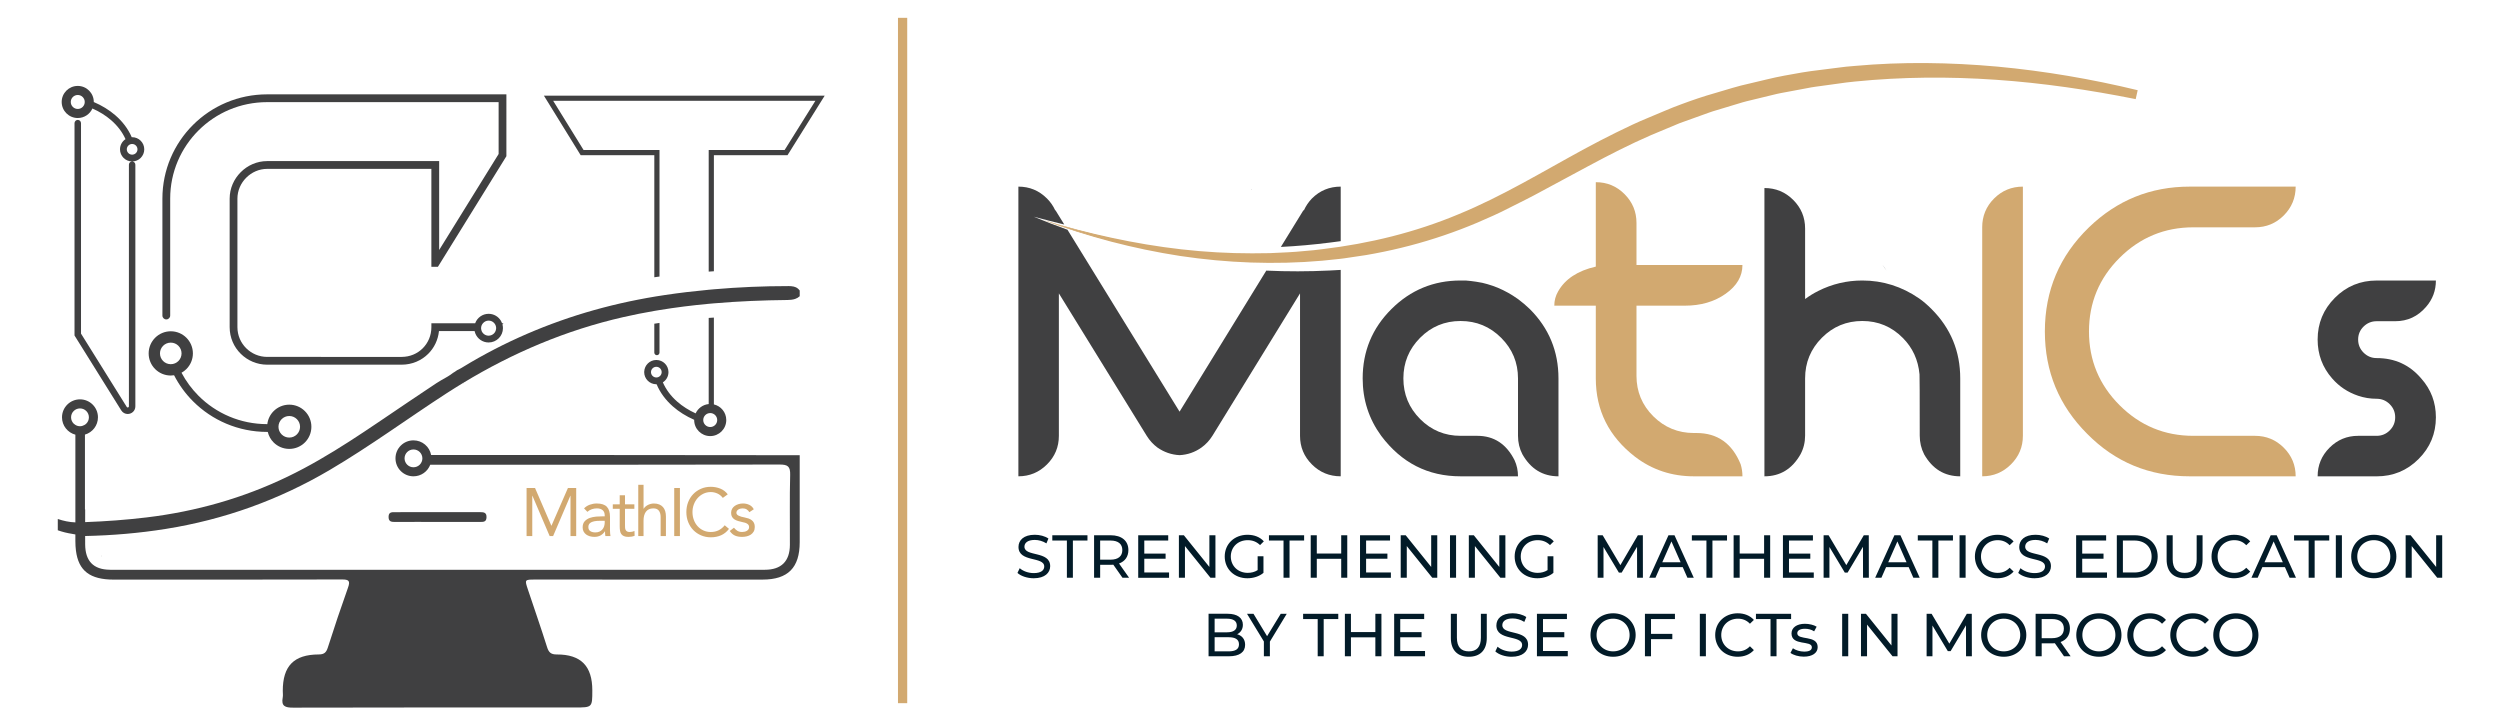 <?xml version="1.0" encoding="utf-8"?>
<!-- Generator: Adobe Illustrator 16.0.0, SVG Export Plug-In . SVG Version: 6.00 Build 0)  -->
<!DOCTYPE svg PUBLIC "-//W3C//DTD SVG 1.1//EN" "http://www.w3.org/Graphics/SVG/1.1/DTD/svg11.dtd">
<svg version="1.1" id="Calque_1" xmlns="http://www.w3.org/2000/svg" xmlns:xlink="http://www.w3.org/1999/xlink" x="0px" y="0px"
	 width="267.36px" height="77.587px" viewBox="0 -3.587 267.36 77.587" enable-background="new 0 -3.587 267.36 77.587"
	 xml:space="preserve">
<g>
	<path fill="#D2A970" d="M78.041,53.199c0.168,0.242,0.359,0.407,0.568,0.497c0.211,0.09,0.463,0.134,0.752,0.134
		c0.17,0,0.336-0.019,0.498-0.058s0.307-0.101,0.436-0.185c0.127-0.085,0.23-0.195,0.309-0.33c0.076-0.136,0.115-0.301,0.115-0.494
		c0-0.17-0.029-0.312-0.088-0.429c-0.057-0.116-0.137-0.212-0.238-0.29s-0.221-0.14-0.355-0.186
		c-0.137-0.046-0.279-0.083-0.428-0.112c-0.111-0.019-0.219-0.043-0.324-0.072c-0.104-0.029-0.195-0.062-0.275-0.103
		c-0.08-0.037-0.143-0.082-0.189-0.133c-0.045-0.052-0.068-0.112-0.068-0.186c0-0.078,0.02-0.146,0.061-0.208
		c0.041-0.06,0.094-0.109,0.158-0.148c0.062-0.038,0.133-0.066,0.213-0.087c0.08-0.02,0.158-0.029,0.236-0.029
		c0.17,0,0.312,0.038,0.432,0.112c0.119,0.075,0.213,0.174,0.287,0.295l0.473-0.312c-0.117-0.219-0.277-0.376-0.484-0.473
		c-0.205-0.097-0.43-0.146-0.67-0.146c-0.16,0-0.316,0.021-0.465,0.066c-0.15,0.043-0.287,0.105-0.408,0.188
		c-0.119,0.083-0.217,0.187-0.289,0.313c-0.072,0.125-0.109,0.271-0.109,0.435c0,0.174,0.033,0.316,0.098,0.429
		c0.066,0.111,0.152,0.202,0.262,0.271c0.109,0.071,0.236,0.127,0.381,0.171c0.146,0.044,0.297,0.083,0.457,0.116
		c0.094,0.02,0.182,0.041,0.27,0.064c0.086,0.026,0.164,0.058,0.232,0.099s0.121,0.091,0.162,0.149s0.062,0.133,0.062,0.225
		s-0.021,0.171-0.064,0.236c-0.045,0.065-0.104,0.119-0.174,0.163c-0.074,0.044-0.154,0.075-0.244,0.094
		c-0.09,0.021-0.178,0.03-0.266,0.03c-0.203,0-0.371-0.042-0.504-0.124s-0.256-0.193-0.367-0.334L78.041,53.199z M77.83,49.279
		c-0.219-0.286-0.488-0.491-0.809-0.617c-0.322-0.125-0.658-0.188-1.006-0.188c-0.383,0-0.732,0.069-1.053,0.211
		c-0.318,0.139-0.596,0.331-0.828,0.573c-0.232,0.241-0.412,0.526-0.541,0.856c-0.127,0.329-0.191,0.682-0.191,1.06
		c0,0.392,0.066,0.752,0.199,1.082c0.133,0.328,0.316,0.613,0.551,0.853c0.236,0.239,0.512,0.427,0.832,0.562
		s0.662,0.204,1.031,0.204c0.412,0,0.779-0.073,1.105-0.219c0.328-0.146,0.607-0.372,0.84-0.683l-0.457-0.385
		c-0.184,0.232-0.4,0.41-0.646,0.534c-0.246,0.123-0.527,0.186-0.842,0.186c-0.291,0-0.555-0.056-0.795-0.168
		c-0.24-0.111-0.445-0.262-0.617-0.454c-0.172-0.19-0.307-0.415-0.402-0.675c-0.098-0.258-0.145-0.538-0.145-0.838
		c0-0.281,0.047-0.551,0.145-0.81c0.096-0.259,0.232-0.486,0.406-0.683c0.174-0.195,0.381-0.352,0.619-0.468
		c0.24-0.116,0.504-0.175,0.789-0.175c0.246,0,0.482,0.053,0.711,0.157c0.227,0.104,0.418,0.261,0.574,0.468L77.83,49.279z
		 M72.104,53.743h0.609v-5.14h-0.609V53.743z M68.256,53.743h0.566v-1.655c0-0.193,0.02-0.37,0.061-0.529
		c0.041-0.16,0.105-0.298,0.189-0.414c0.084-0.115,0.193-0.206,0.326-0.268c0.133-0.063,0.291-0.096,0.475-0.096
		c0.268,0,0.463,0.083,0.59,0.248c0.125,0.164,0.188,0.39,0.188,0.675v2.039h0.566v-2.098c0-0.203-0.025-0.391-0.076-0.562
		s-0.129-0.318-0.236-0.439c-0.105-0.12-0.24-0.215-0.402-0.282c-0.162-0.068-0.355-0.103-0.576-0.103
		c-0.131,0-0.254,0.018-0.371,0.052c-0.117,0.033-0.221,0.077-0.316,0.131c-0.094,0.053-0.174,0.112-0.242,0.177
		c-0.068,0.065-0.121,0.132-0.16,0.2h-0.014v-2.562h-0.566V53.743z M67.842,50.346H66.84v-0.965h-0.566v0.965h-0.74v0.48h0.74v1.865
		c0,0.174,0.012,0.332,0.033,0.475c0.021,0.144,0.066,0.263,0.135,0.359c0.066,0.097,0.162,0.172,0.283,0.225
		c0.121,0.055,0.281,0.08,0.484,0.08c0.107,0,0.221-0.01,0.338-0.028c0.119-0.02,0.227-0.052,0.324-0.094l-0.021-0.517
		c-0.078,0.039-0.16,0.068-0.246,0.087c-0.088,0.021-0.174,0.03-0.256,0.03c-0.125,0-0.223-0.021-0.289-0.062
		c-0.068-0.041-0.119-0.097-0.154-0.167c-0.033-0.07-0.053-0.152-0.059-0.247c-0.004-0.094-0.006-0.196-0.006-0.309v-1.697h1.002
		V50.346z M64.67,52.11v0.218c-0.006,0.14-0.029,0.271-0.072,0.396c-0.045,0.124-0.107,0.231-0.189,0.322
		c-0.082,0.093-0.186,0.166-0.309,0.223c-0.123,0.056-0.268,0.083-0.432,0.083c-0.213,0-0.391-0.044-0.533-0.134
		s-0.215-0.24-0.215-0.454c0-0.232,0.107-0.399,0.32-0.501s0.5-0.152,0.863-0.152H64.67z M62.818,51.152
		c0.135-0.126,0.291-0.219,0.469-0.28c0.176-0.061,0.355-0.091,0.539-0.091c0.268,0,0.475,0.063,0.621,0.189
		c0.148,0.126,0.223,0.312,0.223,0.56v0.101h-0.219c-0.207,0-0.436,0.01-0.686,0.028c-0.25,0.021-0.48,0.069-0.697,0.146
		c-0.215,0.078-0.395,0.196-0.541,0.356c-0.145,0.16-0.217,0.38-0.217,0.66c0,0.165,0.033,0.31,0.102,0.437
		c0.066,0.125,0.158,0.23,0.271,0.315c0.115,0.084,0.248,0.148,0.4,0.192c0.152,0.043,0.314,0.064,0.488,0.064
		c0.262,0,0.486-0.056,0.674-0.166c0.186-0.112,0.334-0.254,0.445-0.429h0.014c0,0.073,0.002,0.155,0.004,0.251
		c0.002,0.094,0.014,0.181,0.033,0.257h0.545c-0.016-0.087-0.027-0.183-0.037-0.286c-0.01-0.104-0.014-0.204-0.014-0.301v-1.46
		c0-0.483-0.111-0.845-0.334-1.081c-0.223-0.237-0.586-0.356-1.09-0.356c-0.246,0-0.49,0.043-0.729,0.128
		c-0.24,0.084-0.447,0.217-0.621,0.395L62.818,51.152z M56.314,53.743h0.609v-4.312h0.016l1.844,4.312h0.369l1.844-4.312h0.016
		v4.312h0.609v-5.14h-0.885l-1.758,4.029h-0.016l-1.742-4.029h-0.906V53.743z"/>
	<rect x="96.033" y="-1.681" fill="#D2A970" width="0.988" height="73.294"/>
	<path fill="#404041" d="M69.975,13.012v13.052c0.186-0.025,0.369-0.052,0.555-0.077v-13.53H62.41l-3.25-5.261h28.039l-3.289,5.261
		h-8.119V25.46c0.184-0.013,0.369-0.026,0.555-0.038v-12.41h7.873l3.98-6.371H58.166l3.934,6.371H69.975z"/>
	<path fill="#404041" d="M18.263,36.574c0.12,0,0.237-0.012,0.353-0.03c0.532,1.032,1.215,1.973,2.028,2.785
		c2.023,2.024,4.827,3.275,7.928,3.275h0.063c0.103,0.432,0.323,0.821,0.626,1.125c0.426,0.427,1.022,0.693,1.673,0.692
		c0.652,0.001,1.247-0.266,1.673-0.692c0.427-0.427,0.694-1.022,0.693-1.675c0.001-0.65-0.266-1.246-0.693-1.672
		c-0.426-0.428-1.021-0.693-1.673-0.693c-0.651,0-1.247,0.266-1.673,0.693c-0.364,0.363-0.609,0.85-0.674,1.389h-0.016
		c-2.875,0-5.464-1.156-7.34-3.03c-0.723-0.723-1.336-1.555-1.82-2.465c0.193-0.107,0.37-0.24,0.524-0.395
		c0.427-0.426,0.693-1.022,0.693-1.673s-0.266-1.247-0.693-1.673c-0.426-0.427-1.021-0.693-1.672-0.693
		c-0.652,0-1.247,0.266-1.673,0.693c-0.427,0.426-0.694,1.022-0.693,1.673C15.896,35.515,16.955,36.573,18.263,36.574
		 M32.089,42.055c-0.001,0.321-0.129,0.606-0.339,0.816c-0.21,0.21-0.495,0.338-0.816,0.338c-0.32,0-0.605-0.128-0.816-0.338
		c-0.209-0.21-0.337-0.495-0.338-0.816c0.001-0.319,0.129-0.604,0.338-0.815c0.211-0.209,0.496-0.338,0.816-0.338
		c0.321,0,0.605,0.129,0.816,0.338C31.96,41.45,32.088,41.735,32.089,42.055 M17.446,33.392c0.211-0.209,0.496-0.337,0.817-0.337
		c0.32,0,0.605,0.128,0.815,0.337c0.21,0.211,0.338,0.496,0.338,0.816c0,0.32-0.128,0.605-0.338,0.816
		c-0.21,0.209-0.495,0.337-0.815,0.337c-0.321,0-0.606-0.128-0.817-0.337c-0.21-0.211-0.338-0.496-0.338-0.816
		C17.108,33.887,17.236,33.603,17.446,33.392"/>
	<path fill="#404041" d="M17.785,30.574c0.229,0,0.416-0.186,0.416-0.416v-0.173V17.653c0.001-2.847,1.155-5.424,3.031-7.293
		c1.875-1.869,4.465-3.024,7.34-3.024h24.753v5.546L46.965,23.15v-9.509H28.571c-1.096,0-2.1,0.458-2.825,1.186
		c-0.728,0.727-1.186,1.73-1.186,2.826v13.748c-0.001,1.119,0.457,2.126,1.187,2.847c0.729,0.722,1.732,1.165,2.824,1.165h14.382
		c1.115,0.001,2.123-0.442,2.846-1.166c0.633-0.632,1.051-1.481,1.146-2.43h3.809c0.02,0.089,0.045,0.175,0.078,0.257
		c0.227,0.565,0.777,0.964,1.422,0.965c0.848-0.001,1.533-0.687,1.533-1.533c0-0.135-0.02-0.266-0.051-0.391l0.031-0.036
		l0.016-0.022c0.018-0.026,0.039-0.049,0.059-0.072h-0.146c-0.031-0.088-0.072-0.173-0.119-0.254
		c-0.266-0.453-0.758-0.758-1.322-0.758c-0.662,0-1.227,0.422-1.439,1.012h-4.682v0.416c0,0.895-0.352,1.685-0.922,2.257
		c-0.572,0.572-1.363,0.922-2.258,0.923H28.571c-0.865-0.001-1.659-0.351-2.239-0.925c-0.58-0.575-0.94-1.365-0.941-2.255V17.653
		c0-0.861,0.361-1.656,0.943-2.237c0.582-0.582,1.376-0.943,2.237-0.943h17.562v10.47h0.701l7.322-11.824V6.503H28.571
		c-3.101,0-5.904,1.249-7.928,3.267c-2.024,2.018-3.275,4.808-3.275,7.883v12.333v0.173C17.368,30.388,17.555,30.574,17.785,30.574
		 M52.254,30.7c0.225,0,0.424,0.09,0.57,0.236l0.041,0.049c0.016,0.018,0.031,0.035,0.045,0.054c0.094,0.132,0.15,0.291,0.15,0.467
		c0,0.035-0.006,0.069-0.01,0.103c-0.023,0.181-0.102,0.343-0.227,0.467c-0.146,0.146-0.346,0.235-0.57,0.236
		c-0.334,0-0.619-0.205-0.742-0.495c-0.01-0.025-0.018-0.054-0.023-0.081c-0.023-0.073-0.039-0.149-0.039-0.229
		c0-0.2,0.076-0.38,0.197-0.521C51.793,30.812,52.01,30.701,52.254,30.7"/>
	<path fill="#404041" d="M8.316,9.035c0.7-0.001,1.3-0.42,1.567-1.02c0.75,0.333,1.422,0.751,1.986,1.238
		c0.689,0.594,1.217,1.287,1.553,2.042c-0.354,0.232-0.588,0.631-0.588,1.087c0,0.714,0.576,1.293,1.29,1.298
		c-0.187,0.004-0.338,0.158-0.338,0.345v0.509v25.333c-0.001,0.026-0.005,0.043-0.011,0.056l-0.044,0.049
		c-0.021,0.013-0.05,0.021-0.076,0.021l-0.053-0.013c-0.016-0.008-0.029-0.02-0.047-0.047l-4.892-7.842v-22V9.628V9.584
		c0-0.192-0.154-0.347-0.346-0.347c-0.176,0-0.321,0.132-0.342,0.303L7.969,9.539v0.045v0.509v22.199l0.052,0.083l4.945,7.926
		c0.078,0.127,0.187,0.226,0.307,0.29c0.123,0.065,0.253,0.096,0.381,0.096c0.207-0.001,0.406-0.075,0.562-0.218
		c0.078-0.071,0.145-0.159,0.19-0.263c0.046-0.103,0.071-0.219,0.07-0.339V14.535v-0.509c0-0.188-0.15-0.341-0.338-0.345
		c0.713-0.005,1.29-0.583,1.29-1.298c0-0.717-0.58-1.298-1.298-1.298l-0.042,0.002c-0.381-0.89-0.99-1.688-1.768-2.359
		c-0.654-0.564-1.43-1.036-2.29-1.403V7.318c0-0.948-0.768-1.716-1.716-1.716c-0.949,0-1.716,0.769-1.717,1.716
		C6.6,8.267,7.367,9.034,8.316,9.035 M14.131,12.953c-0.315,0-0.57-0.256-0.571-0.571c0.001-0.315,0.256-0.57,0.571-0.571
		c0.316,0.001,0.571,0.256,0.571,0.571C14.703,12.697,14.447,12.953,14.131,12.953 M7.788,6.79c0.136-0.136,0.32-0.218,0.528-0.219
		C8.523,6.572,8.707,6.654,8.844,6.79C8.98,6.927,9.063,7.111,9.063,7.318c0,0.207-0.083,0.391-0.219,0.528
		c-0.137,0.136-0.32,0.219-0.528,0.219c-0.208,0-0.392-0.083-0.528-0.219C7.652,7.71,7.569,7.525,7.569,7.318
		C7.569,7.111,7.652,6.927,7.788,6.79"/>
	<path fill="#404041" d="M74.238,41.316v0.007v0.01v0.001c0,0.939,0.758,1.705,1.697,1.716h0.02c0.939,0,1.707-0.757,1.715-1.698
		l0.002-0.017l-0.002-0.017l0,0c-0.006-0.805-0.568-1.479-1.324-1.656v-9.285c-0.186,0.011-0.371,0.022-0.555,0.035v9.213
		c-0.623,0.06-1.146,0.451-1.396,0.996c-0.746-0.341-1.414-0.766-1.973-1.258c-0.684-0.602-1.203-1.299-1.533-2.06
		c0.357-0.229,0.596-0.625,0.6-1.081v-0.016v-0.013l0,0c-0.008-0.704-0.576-1.275-1.285-1.282h-0.014
		c-0.699,0-1.268,0.554-1.295,1.25l0,0l-0.002,0.034v0.001v0.005v0.008c0,0.711,0.572,1.291,1.285,1.298h0.014l0.029-0.001
		c0.371,0.894,0.973,1.699,1.742,2.375c0.648,0.571,1.42,1.051,2.275,1.427V41.316L74.238,41.316z M70.189,35.64h0.008
		c0.312,0.002,0.564,0.257,0.564,0.57v0.007c-0.002,0.312-0.258,0.565-0.57,0.565h-0.006c-0.314-0.003-0.564-0.258-0.566-0.569
		v-0.008C69.623,35.891,69.879,35.639,70.189,35.64 M75.955,40.587h0.008c0.408,0.004,0.738,0.338,0.738,0.746l0,0v0.01
		c-0.004,0.409-0.338,0.738-0.746,0.738h-0.008c-0.41-0.004-0.738-0.339-0.74-0.746v-0.009
		C75.211,40.916,75.547,40.587,75.955,40.587"/>
	<path fill="#404041" d="M70.529,34.12v-0.411v-0.355v-2.405c-0.186,0.027-0.371,0.055-0.555,0.083v2.322v0.333v0.434
		c0,0.153,0.125,0.278,0.277,0.278S70.529,34.273,70.529,34.12"/>
	<path fill="#404041" d="M85.109,27.137c-0.135-0.062-0.301-0.102-0.5-0.118c-0.072-0.006-0.15-0.01-0.232-0.01l0,0
		c-0.02,0-0.041,0-0.064,0c-2.666,0-5.32,0.112-7.967,0.342c-0.186,0.017-0.371,0.033-0.555,0.05
		c-1.562,0.145-3.123,0.33-4.678,0.562c-0.195,0.028-0.389,0.06-0.584,0.091c-0.125,0.02-0.25,0.038-0.375,0.058
		c-0.059,0.01-0.119,0.021-0.18,0.031c-0.26,0.043-0.52,0.088-0.777,0.134c-0.318,0.057-0.637,0.116-0.955,0.18
		c-0.316,0.061-0.631,0.126-0.947,0.192c-0.314,0.067-0.629,0.136-0.941,0.208c-0.312,0.071-0.625,0.146-0.938,0.222
		c-0.311,0.076-0.621,0.156-0.93,0.237c-0.311,0.082-0.619,0.166-0.926,0.251c-0.309,0.086-0.615,0.176-0.922,0.267
		c-0.305,0.091-0.609,0.185-0.914,0.281s-0.605,0.195-0.908,0.296c-0.303,0.102-0.604,0.205-0.902,0.312
		c-0.301,0.106-0.6,0.215-0.898,0.326c-0.299,0.111-0.596,0.226-0.891,0.341c-0.297,0.117-0.592,0.235-0.887,0.357
		c-0.293,0.121-0.588,0.245-0.881,0.371c-0.291,0.127-0.582,0.255-0.873,0.387c-0.291,0.131-0.58,0.266-0.869,0.402
		c-0.287,0.136-0.576,0.275-0.861,0.417c-0.287,0.142-0.572,0.286-0.855,0.433c-0.287,0.148-0.57,0.298-0.852,0.45
		c-0.283,0.152-0.564,0.307-0.846,0.465c-0.281,0.157-0.561,0.318-0.838,0.48c-0.281,0.164-0.559,0.324-0.82,0.492
		c-0.162,0.106-0.328,0.195-0.49,0.278c-0.084,0.043-0.15,0.072-0.197,0.097l-0.045,0.039c-0.08,0.064-0.156,0.108-0.217,0.144
		c-0.062,0.035-0.107,0.062-0.141,0.085c-0.096,0.066-0.203,0.151-0.332,0.24c-0.146,0.102-0.293,0.185-0.43,0.263
		c-0.357,0.206-0.703,0.389-1.012,0.597c-0.15,0.1-0.3,0.2-0.449,0.3c-0.297,0.198-0.593,0.396-0.889,0.593
		c-0.293,0.197-0.586,0.392-0.877,0.588c-0.289,0.193-0.578,0.387-0.867,0.581c-4.145,2.785-8.229,5.713-12.822,7.929
		c-4.771,2.303-9.81,3.733-15.094,4.369c-2.188,0.263-4.376,0.423-6.574,0.503c0.001-0.454,0.001-0.909,0.002-1.363H9.085V50.5
		v-7.61c0.803-0.229,1.391-0.969,1.391-1.847c0-1.062-0.86-1.921-1.922-1.922c-1.062,0.001-1.922,0.861-1.923,1.922
		c0.001,0.893,0.608,1.639,1.43,1.856c0,2.542,0,5.083,0,7.624v1.757c-0.647-0.023-1.277-0.161-1.881-0.364v1.207
		c0.128,0.043,0.257,0.086,0.384,0.125c0.478,0.148,0.978,0.235,1.497,0.321v0.699c0,0.37,0.021,0.713,0.061,1.03
		c0.275,2.175,1.517,3.101,4.043,3.101c8.139-0.001,16.278,0.007,24.417-0.015c0.73-0.002,0.892,0.155,0.638,0.869
		c-0.757,2.126-1.478,4.266-2.162,6.416c-0.173,0.544-0.406,0.731-0.978,0.734c-2.654,0.012-3.841,1.238-3.838,3.896
		c0,0.234,0.038,0.478-0.006,0.704c-0.182,0.942,0.269,1.091,1.111,1.089c10.049-0.027,20.098-0.018,30.146-0.018
		c1.85,0,1.85,0,1.852-1.821c0.002-2.603-1.207-3.856-3.795-3.848c-0.621,0.003-0.861-0.21-1.041-0.778
		c-0.654-2.068-1.367-4.117-2.055-6.175c-0.352-1.056-0.348-1.058,0.773-1.058c8.109,0.002,16.219,0.003,24.328,0.003
		c2.713,0,3.969-1.267,3.969-4.002c0-3.101,0-6.201,0-9.302h-2.039h-0.512c-0.811-0.002-1.621-0.002-2.432-0.002
		c-11.246-0.02-22.492-0.016-33.738-0.016h-0.696c-0.166-0.893-0.948-1.568-1.889-1.568c-1.062,0-1.923,0.861-1.923,1.923
		s0.861,1.922,1.923,1.923c0.821-0.001,1.519-0.516,1.796-1.24c0.287,0,0.573,0,0.859,0c12.166,0,24.33,0.01,36.494-0.02
		c0.875-0.001,1.162,0.188,1.137,1.108c-0.068,2.495-0.014,4.995-0.029,7.492c-0.012,1.75-0.924,2.654-2.68,2.655
		c-23.33,0.004-46.661,0.004-69.991,0c-0.028,0-0.053-0.002-0.081-0.003c-1.74-0.028-2.606-0.932-2.615-2.727
		c-0.001-0.294,0-0.587-0.001-0.88c2.894-0.062,5.772-0.303,8.625-0.76c6.26-1.001,12.094-3.101,17.522-6.297
		c4.303-2.532,8.327-5.498,12.543-8.231c0.566-0.368,1.139-0.723,1.715-1.073l0.016,0.025l0,0l0.02-0.011l0.014-0.012l0.002-0.001
		l-0.02-0.021c5.307-3.214,10.98-5.631,17.129-7.033c1.098-0.25,2.199-0.469,3.303-0.659c0.186-0.033,0.369-0.062,0.555-0.092
		c1.748-0.287,3.502-0.506,5.262-0.669c0.184-0.017,0.369-0.034,0.555-0.049c2.615-0.225,5.242-0.331,7.875-0.359
		c0.143-0.001,0.273-0.011,0.396-0.025c0.152-0.019,0.291-0.047,0.416-0.089c0.182-0.063,0.338-0.153,0.49-0.289v-0.608
		C85.398,27.316,85.266,27.21,85.109,27.137 M44.892,46.106c-0.174,0.173-0.409,0.279-0.674,0.279s-0.5-0.106-0.674-0.279
		c-0.173-0.175-0.278-0.409-0.28-0.674c0.002-0.265,0.107-0.5,0.28-0.674c0.174-0.173,0.409-0.278,0.674-0.278
		s0.5,0.105,0.674,0.278c0.173,0.174,0.278,0.409,0.28,0.674C45.17,45.697,45.064,45.932,44.892,46.106 M7.601,41.043
		c0-0.265,0.105-0.499,0.279-0.673c0.174-0.174,0.409-0.279,0.674-0.279s0.5,0.105,0.674,0.279s0.279,0.408,0.28,0.673
		c-0.001,0.266-0.106,0.5-0.28,0.674c-0.059,0.06-0.127,0.106-0.2,0.148c-0.139,0.081-0.299,0.132-0.474,0.132
		c-0.182,0-0.349-0.054-0.492-0.142c-0.065-0.039-0.127-0.084-0.182-0.139C7.707,41.543,7.601,41.309,7.601,41.043 M49.109,36.691
		L49.109,36.691l0.002-0.001L49.109,36.691z"/>
	<polygon fill="#404041" points="10.801,55.919 10.806,55.921 10.815,55.923 10.816,55.924 10.816,55.924 10.85,55.754 
		10.803,55.92 10.828,55.834 	"/>
	<path fill="#404041" d="M42.22,52.234c1.524-0.013,3.05-0.005,4.575-0.005s3.051-0.003,4.576,0.002
		c0.346,0.001,0.639-0.007,0.658-0.482c0.021-0.51-0.264-0.567-0.664-0.565c-3.051,0.005-6.101,0.002-9.151,0.002
		c-0.335,0-0.646-0.005-0.658,0.479C41.543,52.165,41.809,52.237,42.22,52.234"/>
	<path fill="#021B28" d="M239.117,66.072c-1.02,0-1.771-0.74-1.771-1.747s0.752-1.747,1.771-1.747c1.008,0,1.762,0.74,1.762,1.747
		S240.125,66.072,239.117,66.072 M239.117,66.65c1.385,0,2.41-0.986,2.41-2.325c0-1.337-1.025-2.325-2.41-2.325
		c-1.396,0-2.422,0.994-2.422,2.325C236.695,65.657,237.721,66.65,239.117,66.65 M234.502,66.65c0.707,0,1.318-0.246,1.732-0.714
		l-0.422-0.409c-0.35,0.371-0.779,0.545-1.279,0.545c-1.025,0-1.785-0.74-1.785-1.747s0.76-1.747,1.785-1.747
		c0.5,0,0.93,0.169,1.279,0.54l0.422-0.409C235.82,62.241,235.209,62,234.508,62c-1.383,0-2.41,0.981-2.41,2.325
		C232.098,65.67,233.125,66.65,234.502,66.65 M229.904,66.65c0.707,0,1.318-0.246,1.734-0.714l-0.422-0.409
		c-0.352,0.371-0.781,0.545-1.281,0.545c-1.025,0-1.785-0.74-1.785-1.747s0.76-1.747,1.785-1.747c0.5,0,0.93,0.169,1.281,0.54
		l0.422-0.409C231.223,62.241,230.611,62,229.91,62c-1.383,0-2.408,0.981-2.408,2.325C227.502,65.67,228.527,66.65,229.904,66.65
		 M224.469,66.072c-1.02,0-1.773-0.74-1.773-1.747s0.754-1.747,1.773-1.747c1.006,0,1.76,0.74,1.76,1.747
		S225.475,66.072,224.469,66.072 M224.469,66.65c1.383,0,2.41-0.986,2.41-2.325c0-1.337-1.027-2.325-2.41-2.325
		c-1.396,0-2.424,0.994-2.424,2.325C222.045,65.657,223.072,66.65,224.469,66.65 M219.449,64.663h-1.104v-2.045h1.104
		c0.832,0,1.268,0.37,1.268,1.02S220.281,64.663,219.449,64.663 M221.443,66.599l-1.078-1.526c0.637-0.227,1-0.733,1-1.435
		c0-0.987-0.715-1.585-1.896-1.585h-1.773v4.546h0.65v-1.383h1.123c0.098,0,0.195-0.007,0.285-0.014l0.98,1.396H221.443z
		 M214.293,66.072c-1.02,0-1.771-0.74-1.771-1.747s0.752-1.747,1.771-1.747c1.008,0,1.76,0.74,1.76,1.747
		S215.301,66.072,214.293,66.072 M214.293,66.65c1.385,0,2.41-0.986,2.41-2.325c0-1.337-1.025-2.325-2.41-2.325
		c-1.396,0-2.422,0.994-2.422,2.325C211.871,65.657,212.896,66.65,214.293,66.65 M210.879,66.599l-0.008-4.546h-0.531l-1.871,3.195
		l-1.896-3.195h-0.533v4.546h0.625v-3.292l1.643,2.74h0.299l1.643-2.761l0.006,3.312H210.879z M202.281,62.053v3.391l-2.729-3.391
		h-0.531v4.546h0.648v-3.39l2.729,3.39h0.531v-4.546H202.281z M197.008,66.599h0.65v-4.546h-0.65V66.599z M192.904,66.638
		c0.916,0,1.486-0.396,1.486-1.02c0-1.338-2.182-0.676-2.182-1.487c0-0.272,0.266-0.475,0.812-0.475
		c0.338,0,0.682,0.072,0.992,0.273l0.268-0.493c-0.299-0.195-0.807-0.312-1.254-0.312c-0.883,0-1.436,0.416-1.436,1.033
		c0,1.37,2.176,0.701,2.176,1.474c0,0.293-0.24,0.468-0.818,0.468c-0.447,0-0.916-0.149-1.209-0.357l-0.26,0.494
		C191.768,66.462,192.332,66.638,192.904,66.638 M189.346,66.599h0.643v-3.98h1.559v-0.565h-3.76v0.565h1.559V66.599z
		 M185.832,66.65c0.707,0,1.318-0.246,1.734-0.714l-0.422-0.409c-0.35,0.371-0.779,0.545-1.279,0.545
		c-1.027,0-1.787-0.74-1.787-1.747s0.76-1.747,1.787-1.747c0.5,0,0.93,0.169,1.279,0.54l0.422-0.409
		C187.15,62.241,186.539,62,185.84,62c-1.385,0-2.41,0.981-2.41,2.325C183.43,65.67,184.455,66.65,185.832,66.65 M181.787,66.599
		h0.648v-4.546h-0.648V66.599z M179.125,62.618v-0.565h-3.209v4.546h0.65v-1.838h2.279v-0.559h-2.279v-1.584H179.125z
		 M172.514,66.072c-1.02,0-1.773-0.74-1.773-1.747s0.754-1.747,1.773-1.747c1.008,0,1.762,0.74,1.762,1.747
		S173.521,66.072,172.514,66.072 M172.514,66.65c1.385,0,2.41-0.986,2.41-2.325c0-1.337-1.025-2.325-2.41-2.325
		c-1.395,0-2.422,0.994-2.422,2.325C170.092,65.657,171.119,66.65,172.514,66.65 M165.014,66.034v-1.468h2.279v-0.553h-2.279v-1.396
		h2.561v-0.565h-3.209v4.546h3.299v-0.564H165.014z M161.656,66.65c1.201,0,1.762-0.597,1.762-1.292
		c0-1.669-2.754-0.975-2.754-2.085c0-0.396,0.33-0.721,1.104-0.721c0.402,0,0.85,0.117,1.248,0.37l0.213-0.52
		c-0.377-0.26-0.928-0.403-1.461-0.403c-1.195,0-1.74,0.598-1.74,1.3c0,1.689,2.754,0.987,2.754,2.098
		c0,0.396-0.338,0.701-1.125,0.701c-0.584,0-1.162-0.221-1.5-0.525l-0.24,0.506C160.281,66.417,160.961,66.65,161.656,66.65
		 M157.078,66.65c1.203,0,1.924-0.694,1.924-2.014v-2.584h-0.631v2.559c0,1.007-0.467,1.461-1.285,1.461s-1.279-0.454-1.279-1.461
		v-2.559h-0.648v2.584C155.158,65.956,155.885,66.65,157.078,66.65 M149.748,66.034v-1.468h2.279v-0.553h-2.279v-1.396h2.559v-0.565
		h-3.209v4.546h3.301v-0.564H149.748z M147.086,62.053v1.955h-2.611v-1.955h-0.648v4.546h0.648v-2.026h2.611v2.026h0.65v-4.546
		H147.086z M140.918,66.599h0.643v-3.98h1.559v-0.565h-3.76v0.565h1.559V66.599z M137.611,62.053h-0.643l-1.461,2.396l-1.455-2.396
		h-0.693l1.805,2.962v1.584h0.643v-1.571L137.611,62.053z M131.391,66.072h-1.494V64.56h1.494c0.721,0,1.111,0.234,1.111,0.76
		C132.502,65.846,132.111,66.072,131.391,66.072 M131.229,62.578c0.662,0,1.039,0.247,1.039,0.729c0,0.48-0.377,0.727-1.039,0.727
		h-1.332v-1.455H131.229z M132.307,64.242c0.357-0.177,0.611-0.52,0.611-1.015c0-0.732-0.584-1.175-1.631-1.175h-2.039v4.546h2.17
		c1.148,0,1.74-0.448,1.74-1.227C133.158,64.768,132.82,64.384,132.307,64.242"/>
	<path fill="#021B28" d="M260.531,53.655v3.39l-2.729-3.39h-0.533v4.546h0.65v-3.39l2.729,3.39h0.531v-4.546H260.531z
		 M253.867,57.676c-1.018,0-1.771-0.741-1.771-1.747c0-1.007,0.754-1.748,1.771-1.748c1.008,0,1.762,0.741,1.762,1.748
		C255.629,56.935,254.875,57.676,253.867,57.676 M253.867,58.254c1.385,0,2.41-0.988,2.41-2.325c0-1.338-1.025-2.325-2.41-2.325
		c-1.396,0-2.422,0.993-2.422,2.325C251.445,57.26,252.471,58.254,253.867,58.254 M249.803,58.201h0.65v-4.546h-0.65V58.201z
		 M246.895,58.201h0.643V54.22h1.559v-0.564h-3.76v0.564h1.559V58.201z M242.174,56.545l0.98-2.228l0.98,2.228H242.174z
		 M244.861,58.201h0.682l-2.064-4.546h-0.643l-2.059,4.546h0.668l0.5-1.137h2.416L244.861,58.201z M238.914,58.254
		c0.707,0,1.318-0.248,1.734-0.714l-0.424-0.41c-0.35,0.37-0.777,0.546-1.277,0.546c-1.027,0-1.787-0.741-1.787-1.747
		c0-1.007,0.76-1.748,1.787-1.748c0.5,0,0.928,0.17,1.277,0.54l0.424-0.41c-0.416-0.467-1.027-0.707-1.729-0.707
		c-1.383,0-2.41,0.98-2.41,2.325S237.537,58.254,238.914,58.254 M233.627,58.254c1.201,0,1.924-0.695,1.924-2.014v-2.585h-0.631
		v2.56c0,1.007-0.467,1.461-1.285,1.461s-1.279-0.454-1.279-1.461v-2.56h-0.65v2.585C231.705,57.559,232.432,58.254,233.627,58.254
		 M227.031,57.637V54.22h1.227c1.123,0,1.844,0.688,1.844,1.709c0,1.02-0.721,1.708-1.844,1.708H227.031z M226.381,58.201h1.916
		c1.461,0,2.455-0.922,2.455-2.272c0-1.352-0.994-2.273-2.455-2.273h-1.916V58.201z M222.68,57.637v-1.468h2.279v-0.552h-2.279
		V54.22h2.559v-0.564h-3.209v4.546h3.301v-0.564H222.68z M217.576,58.254c1.201,0,1.76-0.598,1.76-1.292
		c0-1.67-2.754-0.976-2.754-2.085c0-0.397,0.332-0.722,1.104-0.722c0.404,0,0.852,0.117,1.248,0.37l0.215-0.52
		c-0.377-0.259-0.93-0.402-1.463-0.402c-1.195,0-1.74,0.598-1.74,1.299c0,1.688,2.754,0.987,2.754,2.098
		c0,0.396-0.338,0.702-1.123,0.702c-0.584,0-1.162-0.222-1.5-0.526l-0.24,0.507C216.199,58.021,216.881,58.254,217.576,58.254
		 M213.609,58.254c0.707,0,1.318-0.248,1.732-0.714l-0.422-0.41c-0.35,0.37-0.779,0.546-1.279,0.546
		c-1.025,0-1.785-0.741-1.785-1.747c0-1.007,0.76-1.748,1.785-1.748c0.5,0,0.93,0.17,1.279,0.54l0.422-0.41
		c-0.414-0.467-1.025-0.707-1.727-0.707c-1.385,0-2.41,0.98-2.41,2.325S212.23,58.254,213.609,58.254 M209.562,58.201h0.648v-4.546
		h-0.648V58.201z M206.654,58.201h0.643V54.22h1.559v-0.564h-3.76v0.564h1.559V58.201z M201.934,56.545l0.98-2.228l0.98,2.228
		H201.934z M204.621,58.201h0.682l-2.064-4.546h-0.643l-2.059,4.546h0.668l0.5-1.137h2.416L204.621,58.201z M199.863,58.201
		l-0.008-4.546h-0.533l-1.869,3.195l-1.896-3.195h-0.533v4.546h0.623v-3.293l1.643,2.741h0.301l1.643-2.761l0.006,3.312H199.863z
		 M191.322,57.637v-1.468h2.279v-0.552h-2.279V54.22h2.559v-0.564h-3.207v4.546h3.299v-0.564H191.322z M188.66,53.655v1.954h-2.611
		v-1.954H185.4v4.546h0.648v-2.025h2.611v2.025h0.65v-4.546H188.66z M182.492,58.201h0.643V54.22h1.559v-0.564h-3.76v0.564h1.559
		V58.201z M177.771,56.545l0.98-2.228l0.98,2.228H177.771z M180.459,58.201h0.682l-2.064-4.546h-0.643l-2.059,4.546h0.668l0.5-1.137
		h2.416L180.459,58.201z M175.699,58.201l-0.006-4.546h-0.533l-1.869,3.195l-1.896-3.195h-0.533v4.546h0.623v-3.293l1.645,2.741
		h0.299l1.643-2.761l0.006,3.312H175.699z M165.504,57.383c-0.324,0.208-0.682,0.293-1.064,0.293c-1.045,0-1.805-0.747-1.805-1.747
		c0-1.014,0.76-1.748,1.812-1.748c0.512,0,0.939,0.163,1.316,0.526l0.404-0.401c-0.416-0.462-1.027-0.702-1.748-0.702
		c-1.41,0-2.436,0.98-2.436,2.325s1.025,2.325,2.422,2.325c0.637,0,1.268-0.195,1.721-0.578v-1.773h-0.623V57.383z M160.342,53.655
		v3.39l-2.727-3.39h-0.533v4.546h0.65v-3.39l2.727,3.39h0.533v-4.546H160.342z M155.068,58.201h0.65v-4.546h-0.65V58.201z
		 M153.057,53.655v3.39l-2.727-3.39h-0.533v4.546h0.65v-3.39l2.727,3.39h0.533v-4.546H153.057z M146.096,57.637v-1.468h2.279v-0.552
		h-2.279V54.22h2.559v-0.564h-3.209v4.546h3.301v-0.564H146.096z M143.434,53.655v1.954h-2.611v-1.954h-0.65v4.546h0.65v-2.025
		h2.611v2.025h0.648v-4.546H143.434z M137.264,58.201h0.645V54.22h1.559v-0.564h-3.762v0.564h1.559V58.201z M134.498,57.383
		c-0.324,0.208-0.682,0.293-1.064,0.293c-1.045,0-1.807-0.747-1.807-1.747c0-1.014,0.762-1.748,1.812-1.748
		c0.514,0,0.941,0.163,1.318,0.526l0.402-0.401c-0.414-0.462-1.025-0.702-1.746-0.702c-1.41,0-2.436,0.98-2.436,2.325
		s1.025,2.325,2.422,2.325c0.637,0,1.268-0.195,1.721-0.578v-1.773h-0.623V57.383z M129.336,53.655v3.39l-2.729-3.39h-0.531v4.546
		h0.648v-3.39l2.729,3.39h0.531v-4.546H129.336z M122.375,57.637v-1.468h2.279v-0.552h-2.279V54.22h2.559v-0.564h-3.209v4.546h3.299
		v-0.564H122.375z M118.758,56.267h-1.104V54.22h1.104c0.832,0,1.268,0.371,1.268,1.021S119.59,56.267,118.758,56.267
		 M120.752,58.201l-1.078-1.525c0.637-0.229,1-0.734,1-1.436c0-0.987-0.715-1.585-1.896-1.585h-1.773v4.546h0.65v-1.383h1.123
		c0.098,0,0.195-0.007,0.285-0.014l0.98,1.396H120.752z M114.096,58.201h0.643V54.22h1.559v-0.564h-3.76v0.564h1.559V58.201z
		 M110.551,58.254c1.201,0,1.76-0.598,1.76-1.292c0-1.67-2.754-0.976-2.754-2.085c0-0.397,0.332-0.722,1.104-0.722
		c0.402,0,0.852,0.117,1.248,0.37l0.213-0.52c-0.375-0.259-0.928-0.402-1.461-0.402c-1.195,0-1.74,0.598-1.74,1.299
		c0,1.688,2.754,0.987,2.754,2.098c0,0.396-0.338,0.702-1.123,0.702c-0.586,0-1.164-0.222-1.5-0.526l-0.24,0.507
		C109.174,58.021,109.855,58.254,110.551,58.254"/>
	<path fill="#404041" d="M162.816,45.004c-0.316-0.604-0.475-1.265-0.475-1.982v-6.14c0-1.694-0.6-3.142-1.799-4.341
		c-1.199-1.2-2.646-1.799-4.342-1.799s-3.139,0.599-4.33,1.799c-1.191,1.199-1.787,2.646-1.787,4.341
		c0,1.695,0.596,3.143,1.787,4.341c1.191,1.199,2.635,1.799,4.33,1.799h1.789c1.781,0,3.109,0.87,3.984,2.607
		c0.244,0.532,0.367,1.105,0.367,1.723h-6.141c-3.49,0-6.32-1.442-8.488-4.33c-1.322-1.81-1.982-3.856-1.982-6.14
		c0-2.901,1.023-5.372,3.07-7.411c2.047-2.039,4.514-3.06,7.4-3.06h0.539c0.373,0.03,0.748,0.072,1.121,0.13
		c0.488,0.072,0.889,0.158,1.205,0.258c0.402,0.116,0.777,0.245,1.121,0.389c0.746,0.316,1.443,0.704,2.09,1.164l0.064,0.042
		c0.445,0.331,0.869,0.689,1.271,1.078c2.039,2.04,3.059,4.51,3.059,7.411v10.47C164.992,47.352,163.707,46.569,162.816,45.004"/>
	<path fill="#D2A970" d="M186.344,47.352h-5.193c-2.369,0-4.467-0.695-6.291-2.09c-2.801-2.168-4.199-4.962-4.199-8.38v-7.778
		h-4.439c0-0.545,0.137-1.055,0.41-1.529c0.746-1.322,2.09-2.206,4.029-2.651v-9.027c1.205,0,2.232,0.427,3.08,1.282
		c0.848,0.854,1.271,1.878,1.271,3.07v4.502h11.332c0,1.207-0.6,2.233-1.799,3.081c-1.199,0.848-2.654,1.271-4.363,1.271h-5.17
		v7.498c0,1.695,0.6,3.138,1.799,4.332c1.199,1.192,2.646,1.788,4.34,1.788h0.281c2.24,0,3.812,1.112,4.719,3.339
		C186.279,46.477,186.344,46.907,186.344,47.352"/>
	<path fill="#404041" d="M205.777,45.004c-0.316-0.617-0.473-1.285-0.473-2.004c0-4.223-0.008-6.405-0.023-6.55
		c-0.143-1.551-0.738-2.851-1.787-3.899c-1.191-1.207-2.635-1.81-4.33-1.81s-3.139,0.599-4.33,1.798
		c-1.193,1.2-1.789,2.647-1.789,4.342V43c0,0.719-0.164,1.387-0.496,2.004c-0.891,1.565-2.176,2.348-3.855,2.348v-30.83
		c1.207,0,2.232,0.424,3.08,1.271c0.848,0.848,1.271,1.868,1.271,3.06v7.54c0.445-0.33,0.912-0.617,1.4-0.861
		c1.48-0.746,3.053-1.121,4.719-1.121c2.197,0,4.223,0.64,6.076,1.918c0.416,0.288,0.861,0.668,1.334,1.142
		c2.041,2.04,3.061,4.51,3.061,7.411v10.47C207.953,47.352,206.668,46.569,205.777,45.004 M201.318,24.73
		c0.158,0.201,0.301,0.409,0.432,0.625L201.318,24.73z"/>
	<path fill="#D2A970" d="M211.984,20.723c0-1.206,0.424-2.233,1.27-3.081c0.848-0.847,1.875-1.271,3.082-1.271v26.65
		c0,1.193-0.428,2.212-1.281,3.059c-0.855,0.849-1.879,1.271-3.07,1.271V20.723z"/>
	<path fill="#D2A970" d="M234.176,47.352c-4.324,0-7.979-1.515-10.967-4.546c-3.016-3.016-4.523-6.664-4.523-10.944
		c0-4.38,1.572-8.093,4.719-11.139c3-2.901,6.592-4.353,10.771-4.353h11.332c0,1.207-0.424,2.234-1.271,3.082
		s-1.873,1.271-3.08,1.271h-6.594c-3.072,0-5.701,1.088-7.885,3.264s-3.273,4.801-3.273,7.875c0,3.074,1.09,5.702,3.273,7.886
		s4.812,3.274,7.885,3.274h6.594c1.207,0,2.232,0.424,3.08,1.271s1.271,1.867,1.271,3.059H234.176z"/>
	<path fill="#404041" d="M247.857,47.352c0-1.191,0.424-2.211,1.271-3.059s1.867-1.271,3.059-1.271h1.982
		c0.545,0,1.014-0.193,1.4-0.581c0.389-0.388,0.582-0.855,0.582-1.4c0-0.546-0.193-1.014-0.582-1.401
		c-0.387-0.387-0.855-0.581-1.4-0.581c-0.689,0-1.35-0.108-1.982-0.323c-1.105-0.374-2.031-0.991-2.779-1.853
		c-1.033-1.178-1.551-2.564-1.551-4.158c0-1.737,0.613-3.225,1.842-4.46c1.229-1.235,2.719-1.852,4.471-1.852h6.334
		c0,1.077-0.352,2.018-1.055,2.822c-0.877,1.02-1.977,1.53-3.297,1.53h-1.982c-0.545,0-1.012,0.19-1.4,0.571
		c-0.387,0.38-0.582,0.844-0.582,1.39s0.195,1.013,0.582,1.401c0.389,0.388,0.855,0.581,1.4,0.581c1.939,0,3.525,0.725,4.762,2.176
		c1.049,1.178,1.572,2.564,1.572,4.159c0,1.738-0.617,3.225-1.852,4.46c-1.236,1.235-2.73,1.852-4.482,1.852H247.857z"/>
	<path fill="#404041" d="M143.381,22.203v-5.832c-1.207,0-2.232,0.424-3.08,1.271c-0.359,0.374-0.646,0.797-0.861,1.272
		l-0.043-0.021l-2.416,3.928c1.742-0.088,3.479-0.24,5.205-0.461L143.381,22.203z"/>
	<polygon fill="#404041" points="133.881,16.629 133.838,16.629 133.881,16.694 	"/>
	<path fill="#404041" d="M135.422,25.353l-9.275,15.084L114.16,20.981c-1.213-0.435-2.414-0.897-3.604-1.391
		c1.084,0.292,2.17,0.57,3.26,0.832l-0.943-1.529l-0.021,0.021c-0.215-0.475-0.51-0.898-0.883-1.272
		c-0.848-0.847-1.867-1.271-3.059-1.271v30.98c1.191,0,2.211-0.423,3.059-1.271c0.848-0.847,1.271-1.865,1.271-3.059V27.789
		l9.395,15.232c0.314,0.503,0.695,0.919,1.141,1.25c0.719,0.503,1.508,0.775,2.371,0.818c0.861-0.043,1.645-0.315,2.348-0.818
		c0.459-0.331,0.848-0.747,1.164-1.25l9.371-15.232v15.232c0,1.193,0.424,2.212,1.271,3.059c0.848,0.849,1.873,1.271,3.08,1.271
		V25.278l-1.199,0.066C139.926,25.453,137.672,25.459,135.422,25.353"/>
	<path fill="#D2A970" d="M111.559,19.941c4.885,1.537,9.953,2.709,15.111,3.306c2.578,0.297,5.174,0.446,7.756,0.443l0.969-0.005
		l0.484-0.003l0.482-0.02l1.928-0.08l1.916-0.157l0.477-0.039c0.16-0.013,0.318-0.038,0.477-0.056l0.947-0.117
		c5.061-0.611,9.922-1.884,14.334-3.746c4.439-1.84,8.436-4.228,12.594-6.483c2.084-1.124,4.219-2.211,6.439-3.203
		c1.109-0.494,2.236-0.973,3.391-1.414c1.148-0.445,2.316-0.868,3.51-1.25c1.191-0.385,2.4-0.74,3.625-1.066
		c1.225-0.325,2.467-0.614,3.721-0.876c1.254-0.265,2.523-0.487,3.801-0.684c1.277-0.199,2.568-0.347,3.861-0.482
		c0.65-0.058,1.299-0.124,1.949-0.166c0.326-0.022,0.65-0.05,0.977-0.068l0.979-0.052c0.326-0.021,0.654-0.03,0.98-0.043
		l0.982-0.033l0.982-0.017c0.328-0.006,0.656-0.009,0.984-0.006c2.621,0.002,5.248,0.117,7.861,0.342
		c5.227,0.463,10.395,1.347,15.42,2.569c-5.094-1.015-10.264-1.769-15.455-2.096c-5.189-0.334-10.396-0.255-15.479,0.317
		c-1.268,0.151-2.531,0.315-3.779,0.528c-1.25,0.208-2.492,0.435-3.717,0.706c-1.225,0.269-2.439,0.562-3.635,0.892
		c-1.193,0.331-2.373,0.689-3.535,1.076c-1.16,0.389-2.305,0.801-3.43,1.242c-1.129,0.436-2.23,0.909-3.32,1.398
		c-2.176,0.981-4.273,2.06-6.34,3.18c-2.072,1.113-4.113,2.27-6.215,3.383c-1.051,0.556-2.113,1.101-3.199,1.625
		c-1.088,0.522-2.197,1.022-3.336,1.487c-2.277,0.929-4.668,1.721-7.141,2.339l-0.93,0.226c-0.311,0.072-0.625,0.137-0.939,0.206
		l-0.469,0.102l-0.475,0.092l-0.949,0.181l-1.92,0.295l-0.48,0.073l-0.238,0.037l-0.242,0.027l-0.973,0.106l-0.971,0.106
		c-0.162,0.017-0.324,0.039-0.488,0.049l-0.488,0.033l-1.959,0.131l-1.969,0.053l-0.492,0.012l-0.494-0.006l-0.986-0.014
		c-2.631-0.051-5.262-0.251-7.861-0.607C121.395,22.978,116.338,21.671,111.559,19.941"/>
	<path fill="#D2A970" d="M111.559,19.941c2.418,0.735,4.865,1.376,7.334,1.903c2.469,0.531,4.961,0.952,7.467,1.236
		c2.506,0.284,5.029,0.426,7.549,0.425c0.627,0,1.266-0.011,1.891-0.02l1.887-0.088c0.631-0.019,1.256-0.093,1.885-0.144
		l0.943-0.084c0.314-0.029,0.615-0.073,0.932-0.113c5.002-0.591,9.932-1.799,14.566-3.744c4.658-1.914,8.971-4.551,13.424-6.967
		c1.115-0.602,2.24-1.188,3.379-1.75c1.139-0.558,2.283-1.114,3.461-1.591l1.758-0.739c0.584-0.253,1.174-0.481,1.771-0.702
		c1.191-0.445,2.398-0.856,3.621-1.2c1.221-0.354,2.43-0.754,3.674-1.018l1.855-0.442c0.615-0.153,1.24-0.282,1.865-0.401
		c1.252-0.236,2.5-0.458,3.766-0.6l1.893-0.24c0.316-0.039,0.631-0.084,0.947-0.117l0.951-0.083
		c5.062-0.459,10.166-0.38,15.225,0.074c5.059,0.471,10.074,1.33,15.01,2.524L228.4,7.013c-4.939-0.987-9.932-1.725-14.953-2.069
		c-5.02-0.349-10.066-0.312-15.068,0.189c-0.312,0.035-0.625,0.06-0.936,0.103l-0.934,0.129l-1.867,0.257
		c-0.311,0.046-0.623,0.078-0.932,0.135l-0.926,0.174l-1.854,0.347c-0.307,0.062-0.619,0.108-0.924,0.183l-0.916,0.222l-1.832,0.445
		c-0.303,0.079-0.613,0.137-0.912,0.233l-0.902,0.272l-1.803,0.545c-0.605,0.167-1.191,0.397-1.783,0.606l-1.775,0.638l-0.443,0.159
		l-0.436,0.181l-0.869,0.364l-1.74,0.726c-2.305,1-4.547,2.15-6.77,3.344l-3.342,1.799l-1.67,0.899
		c-0.557,0.299-1.109,0.604-1.68,0.883l-1.701,0.855l-0.85,0.427c-0.287,0.139-0.574,0.271-0.863,0.404
		c-1.154,0.53-2.326,1.026-3.514,1.478c-2.375,0.904-4.818,1.639-7.295,2.194c-0.621,0.132-1.242,0.275-1.869,0.385
		c-0.312,0.056-0.623,0.119-0.938,0.17l-0.939,0.14l-0.939,0.14c-0.311,0.043-0.627,0.102-0.949,0.13l-1.889,0.196
		c-5.059,0.442-10.162,0.242-15.17-0.508c-2.504-0.385-4.984-0.903-7.432-1.545C116.34,21.594,113.928,20.825,111.559,19.941
		 M111.559,19.941c2.385,0.837,4.811,1.559,7.264,2.157c2.453,0.604,4.934,1.086,7.434,1.433c5,0.676,10.076,0.798,15.084,0.289
		l1.883-0.216c0.307-0.029,0.611-0.088,0.928-0.135l0.934-0.147l0.934-0.148c0.311-0.053,0.617-0.118,0.928-0.176
		c0.617-0.115,1.227-0.261,1.842-0.396c2.451-0.572,4.857-1.318,7.197-2.234c1.172-0.458,2.324-0.958,3.463-1.493
		c0.285-0.134,0.568-0.268,0.852-0.407l0.84-0.432l1.68-0.863c0.562-0.28,1.115-0.591,1.668-0.896l1.662-0.913l3.32-1.827
		c2.219-1.217,4.471-2.397,6.795-3.43l1.756-0.745l0.879-0.372l0.439-0.186l0.447-0.163l1.791-0.653
		c0.6-0.215,1.191-0.448,1.803-0.622l1.824-0.56l0.912-0.279c0.303-0.099,0.615-0.159,0.922-0.241l1.854-0.458l0.924-0.23
		c0.309-0.076,0.623-0.125,0.936-0.188l1.873-0.36l0.936-0.18c0.312-0.059,0.629-0.094,0.943-0.141l1.889-0.269l0.945-0.133
		c0.314-0.046,0.633-0.072,0.947-0.109c5.061-0.529,10.162-0.564,15.229-0.222c5.07,0.34,10.105,1.077,15.08,2.064l-0.211,0.952
		c-4.889-1.191-9.861-2.051-14.869-2.524c-5.006-0.46-10.051-0.535-15.062-0.105l-0.938,0.078c-0.311,0.031-0.623,0.075-0.934,0.111
		l-1.869,0.229c-1.248,0.134-2.49,0.349-3.725,0.576c-0.615,0.115-1.23,0.238-1.84,0.388l-1.836,0.428
		c-1.23,0.255-2.426,0.647-3.635,0.99c-1.213,0.335-2.4,0.734-3.58,1.168c-0.588,0.215-1.178,0.44-1.756,0.687l-1.742,0.719
		c-1.168,0.462-2.303,1.001-3.439,1.544c-1.133,0.548-2.254,1.119-3.369,1.707c-4.447,2.361-8.814,4.981-13.541,6.876
		c-4.709,1.924-9.705,3.107-14.744,3.648c-0.311,0.035-0.637,0.077-0.951,0.101l-0.947,0.07c-0.631,0.043-1.262,0.107-1.895,0.117
		l-1.902,0.062c-0.637,0-1.264,0.002-1.9-0.006c-2.535-0.036-5.064-0.215-7.576-0.537c-2.514-0.321-5.006-0.776-7.471-1.348
		C116.398,21.412,113.963,20.723,111.559,19.941"/>
</g>
</svg>
